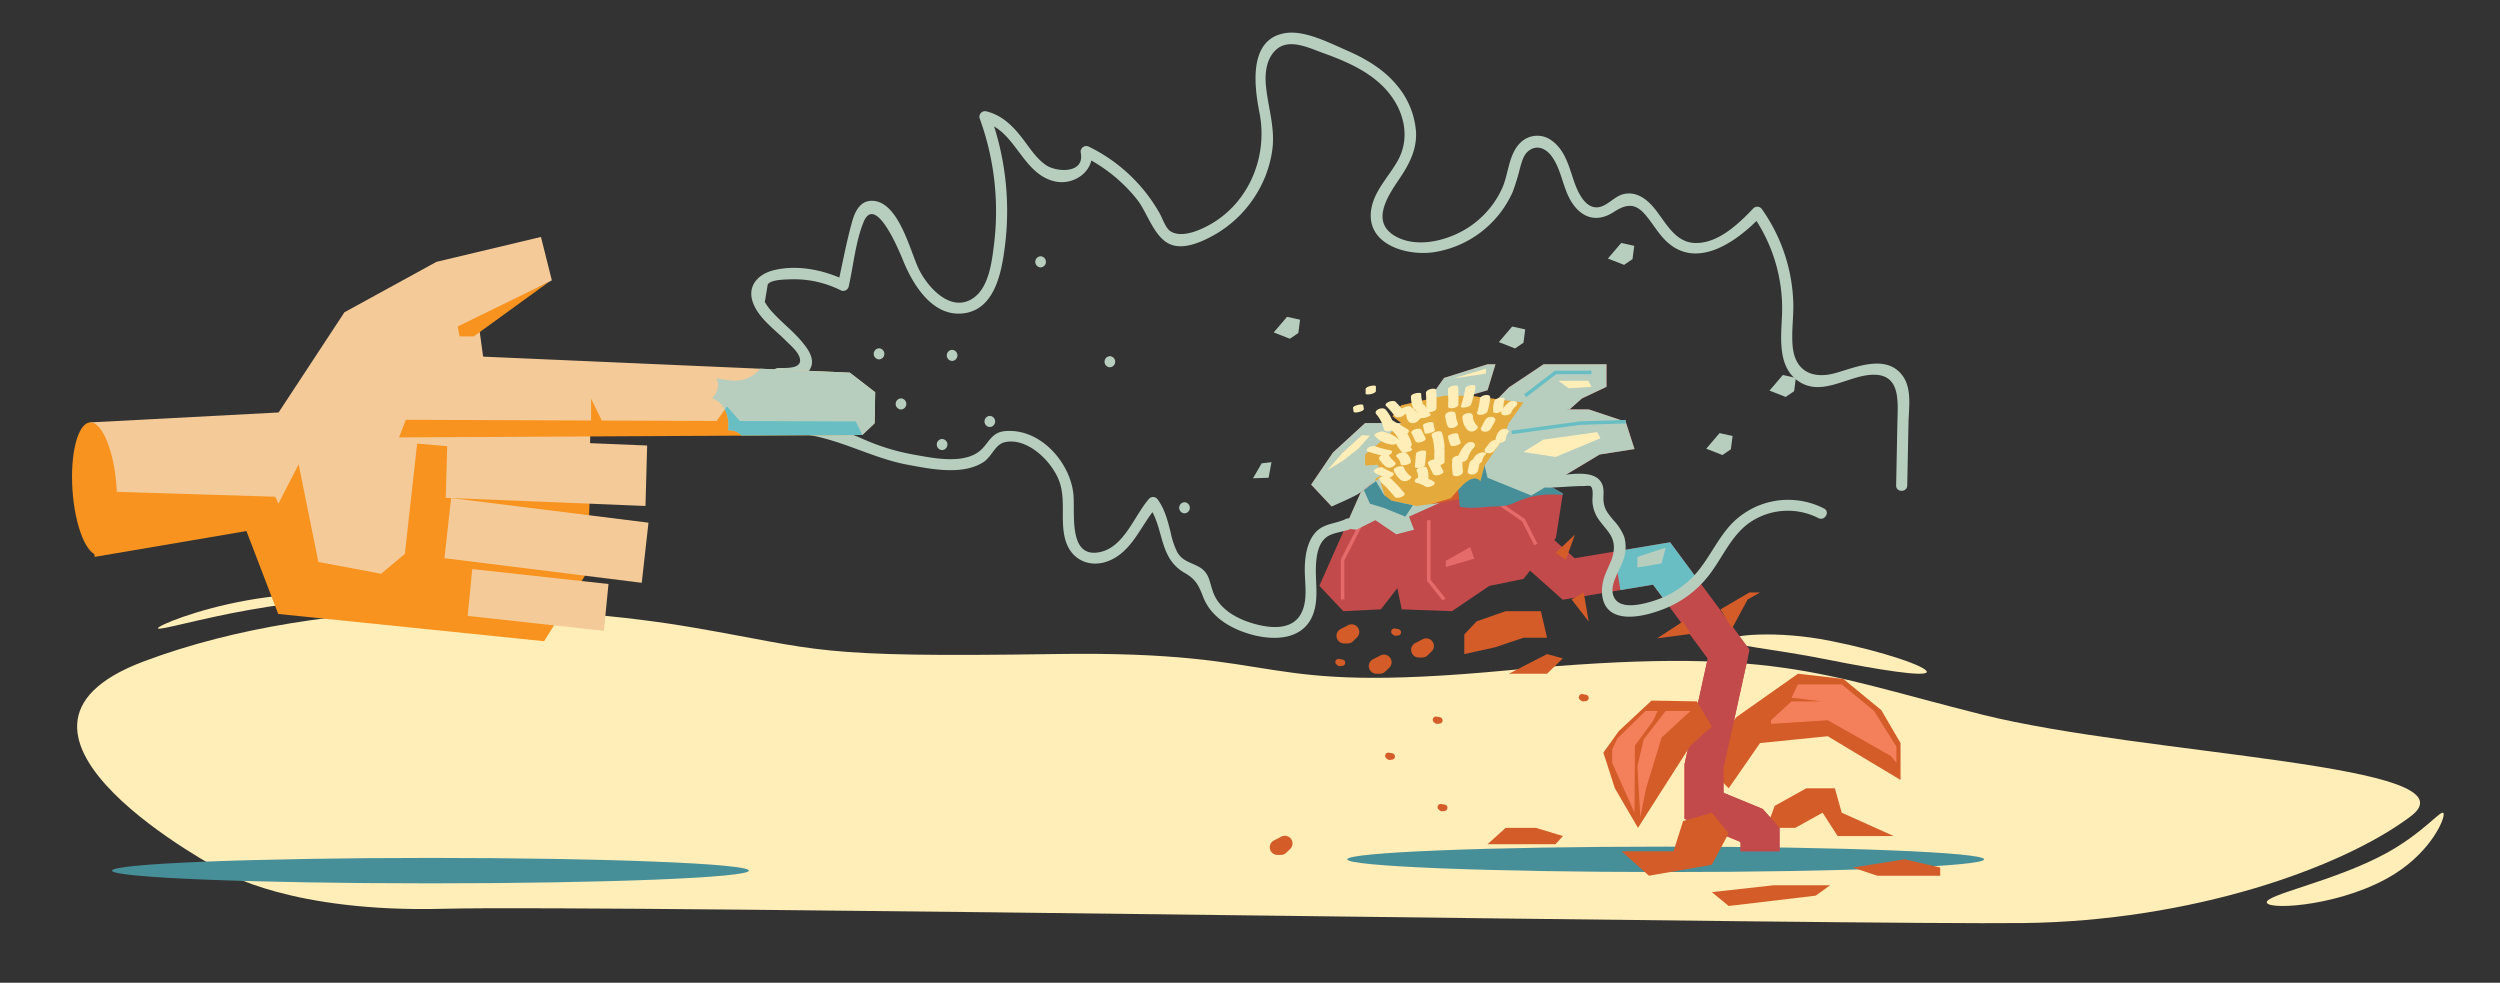 <svg xmlns="http://www.w3.org/2000/svg" width="801.914" height="315.232" viewBox="0 0 801.914 315.232">
  <rect x="0" y="0" width="801.914" height="315.232" fill="#333333" stroke="none"/>
  <defs>
    <style>
      .cls-1 {
        fill: #ffeeb8;
      }

      .cls-2 {
        fill: #468f99;
      }

      .cls-11, .cls-3, .cls-8 {
        fill: none;
      }

      .cls-3, .cls-7 {
        stroke: #c24a4a;
      }

      .cls-11, .cls-3, .cls-6, .cls-7, .cls-8 {
        stroke-miterlimit: 10;
      }

      .cls-3, .cls-8 {
        stroke-width: 12.502px;
      }

      .cls-4, .cls-6 {
        fill: #c24a4a;
      }

      .cls-5 {
        fill: #d45c28;
      }

      .cls-6 {
        stroke: #e56a6a;
      }

      .cls-11, .cls-6, .cls-7 {
        stroke-width: 1.137px;
      }

      .cls-7 {
        fill: #e56a6a;
      }

      .cls-11, .cls-8 {
        stroke: #69bec4;
      }

      .cls-9 {
        fill: #b7cebf;
      }

      .cls-10 {
        fill: #e5aa3c;
      }

      .cls-12 {
        fill: #f47f5b;
      }

      .cls-13 {
        fill: #f4ca98;
      }

      .cls-14 {
        fill: #f7931e;
      }

      .cls-15 {
        fill: #69bec4;
      }

      .cls-16 {
        opacity: 0.39;
      }

      .cls-17 {
        opacity: 0.51;
      }
    </style>
  </defs>
  <title>veraenderung</title>
  <g id="Bcakground">
    <path class="cls-1" d="M142.491,291.502C93.09,292.81,71.682,279.574,71.682,279.574s-85.611-44.861-25.603-67.403,134.565-18.04,176.145-10.899,37.657,9.714,116.083,8.524,60.654,13.183,145.457,5.213,99.176.962,151.871,14.176,159.878,15.92,137.647,32.655-70.522,33.595-124.184,34.243c-25.991.314-134.063-1.057-244.22-2.407C287.603,292.239,167.965,290.828,142.491,291.502Z"/>
    <path class="cls-1" d="M727.14,289.591c-1.129-2.487,21.617-6.845,38.133-15.837,12.226-6.657,17.873-14.32,18.519-12.898s-3.725,11.897-15.569,19.398C752.224,290.386,728.269,292.078,727.14,289.591Z"/>
    <path class="cls-1" d="M618.043,215.56c-.33,1.645-14.858-.582-32.092-4.032s-31.782-4.542-31.452-6.187,15.414-3.22,32.647.229S618.372,213.915,618.043,215.56Z"/>
    <path class="cls-1" d="M109.373,247.957c.152.854-13.264,1.641-29.475,4.517s-29.078,6.754-29.23,5.9,12.47-6.117,28.68-8.994S109.221,247.103,109.373,247.957Z"/>
    <path class="cls-1" d="M109.373,191.129c.152.855-13.264,1.641-29.475,4.517s-29.078,6.754-29.23,5.899,12.47-6.117,28.68-8.994S109.221,190.275,109.373,191.129Z"/>
    <ellipse class="cls-2" cx="534.297" cy="275.646" rx="102.146" ry="4.078"/>
    <ellipse class="cls-2" cx="138.072" cy="279.269" rx="102.146" ry="4.078"/>
  </g>
  <g id="Ebene_1" data-name="Ebene 1">
    <polyline class="cls-3" points="469.697 155.88 503.177 185.709 532.977 180.739 554.493 209.813 546.591 245.792 546.591 258.494 561.709 264.717 564.567 267.922 564.567 273.05"/>
    <polygon class="cls-4" points="438.552 153.248 431.37 169.46 423.2 187.902 430.876 196.045 442.939 195.456 452.555 183.077 446.695 157.196 438.552 153.248"/>
    <polygon class="cls-4" points="452.555 153.248 446.695 181.322 449.625 195.456 465.749 196.045 479.702 186.586 479.701 174.647 458.73 153.248 452.555 153.248"/>
    <polygon class="cls-4" points="466.626 145.791 470.574 186.586 477.742 187.914 488.68 185.709 499.086 172.549 501.313 158.285 479.701 145.791 466.626 145.791"/>
    <polygon class="cls-4" points="473.644 138.703 477.154 153.248 491.19 158.951 513.123 145.791 524.293 144.037 521.457 135.264 509.614 131.316 486.804 131.316 473.644 138.703"/>
    <polygon class="cls-4" points="477.154 131.316 483.969 124.297 495.138 116.84 508.736 116.84 515.316 116.84 515.316 124.078 507.421 127.807 503.473 131.316 488.68 133.509 477.154 131.316"/>
    <polygon class="cls-4" points="456.098 131.316 463.198 121.227 477.154 116.84 479.701 116.84 477.154 125.175 456.098 131.316"/>
    <polygon class="cls-4" points="442.5 153.248 427.147 162.46 420.568 155.442 427.586 145.133 437.877 135.702 449.519 135.702 449.519 141.843 442.5 153.248"/>
    <polyline class="cls-5" points="463.198 126.929 458.432 127.999 449.519 130 446.695 133.509 449.519 135.702 444.255 140.527 437.877 145.791 437.877 149.327 442.062 149.081 442.5 153.248 446.695 166.853 456.098 162.46 473.644 158.951 476.208 149.327 481.979 140.966 483.969 135.702 488.68 129.122 471.138 126.929"/>
    <polygon class="cls-5" points="473.645 199.307 469.697 203.513 469.697 209.813 479.515 207.641 488.68 204.56 496.235 204.56 494.261 196.045 482.966 196.045 473.645 199.307"/>
    <polygon class="cls-5" points="483.97 216.113 496.235 216.113 501.313 211.189 496.235 209.813 483.97 216.113"/>
    <path class="cls-5" d="M441.521,216.113h1.127a2.453,2.453,0,0,0,1.708-.692l1.27-1.231a2.453,2.453,0,0,0-1.066-4.128h0a2.453,2.453,0,0,0-1.762.186L440.4,211.478A2.453,2.453,0,0,0,441.521,216.113Z"/>
    <path class="cls-5" d="M409.753,274.227H410.88a2.453,2.453,0,0,0,1.708-.692l1.27-1.231a2.453,2.453,0,0,0-1.066-4.128h0a2.453,2.453,0,0,0-1.762.186l-2.397,1.231A2.453,2.453,0,0,0,409.753,274.227Z"/>
    <path class="cls-5" d="M431.153,206.396H432.28a2.453,2.453,0,0,0,1.708-.692l1.27-1.231a2.453,2.453,0,0,0-1.066-4.128h0a2.453,2.453,0,0,0-1.762.186l-2.397,1.231A2.453,2.453,0,0,0,431.153,206.396Z"/>
    <path class="cls-5" d="M459.974,231.693l.374.288a1.026,1.026,0,0,0,.743.206l.735-.084a1.027,1.027,0,0,0,.7-1.642h0a1.026,1.026,0,0,0-.631-.388l-1.109-.203A1.027,1.027,0,0,0,459.974,231.693Z"/>
    <path class="cls-5" d="M446.642,203.433l.374.288a1.025,1.025,0,0,0,.743.206l.735-.084a1.027,1.027,0,0,0,.7-1.642h0a1.026,1.026,0,0,0-.631-.388l-1.109-.203A1.027,1.027,0,0,0,446.642,203.433Z"/>
    <path class="cls-5" d="M428.736,213.185l.374.288a1.025,1.025,0,0,0,.743.206l.735-.084a1.027,1.027,0,0,0,.701-1.642h0a1.025,1.025,0,0,0-.631-.388l-1.109-.203A1.027,1.027,0,0,0,428.736,213.185Z"/>
    <path class="cls-5" d="M461.524,259.726l.374.288a1.025,1.025,0,0,0,.743.206l.735-.084a1.027,1.027,0,0,0,.7-1.642h0a1.026,1.026,0,0,0-.631-.388l-1.109-.203A1.027,1.027,0,0,0,461.524,259.726Z"/>
    <path class="cls-5" d="M444.699,243.255l.374.288a1.026,1.026,0,0,0,.743.206l.735-.085a1.027,1.027,0,0,0,.7-1.642h0a1.025,1.025,0,0,0-.631-.388l-1.109-.203A1.027,1.027,0,0,0,444.699,243.255Z"/>
    <path class="cls-5" d="M506.827,224.478l.374.288a1.026,1.026,0,0,0,.743.206l.735-.085a1.027,1.027,0,0,0,.7-1.642h0a1.025,1.025,0,0,0-.631-.388l-1.109-.203A1.027,1.027,0,0,0,506.827,224.478Z"/>
    <path class="cls-5" d="M455.098,210.901h1.127a2.453,2.453,0,0,0,1.708-.692l1.27-1.231a2.453,2.453,0,0,0-1.066-4.128h0a2.452,2.452,0,0,0-1.762.186l-2.397,1.231A2.453,2.453,0,0,0,455.098,210.901Z"/>
    <polygon class="cls-5" points="551.955 245.792 551.955 236.592 556.988 230.013 576.728 216.113 591.292 217.778 603.485 227.819 609.626 238.347 609.626 250.191 586.271 236.154 564.567 238.347 554.493 252.873 549.093 247.252 551.955 245.792"/>
    <polygon class="cls-5" points="566.639 265.544 569.271 258.494 579.36 252.873 588.571 252.873 590.764 260.683 607.433 268.175 589.449 268.175 584.623 260.683 575.85 265.544 566.639 265.544"/>
    <polygon class="cls-5" points="492.641 265.544 482.966 265.544 477.154 270.79 498.969 270.79 501.313 268.167 492.641 265.544"/>
    <polygon class="cls-5" points="602.169 280.896 622.347 280.896 622.347 278.271 610.942 275.646 594.295 278.271 602.169 280.896"/>
    <polygon class="cls-5" points="568.832 283.967 549.093 286.16 554.493 290.609 582.43 287.288 587.036 283.967 568.832 283.967"/>
    <polyline class="cls-6" points="458.292 166.853 458.292 186.147 463.198 192.289"/>
    <polyline class="cls-6" points="477.154 158.951 488.68 166.853 492.641 174.647"/>
    <polyline class="cls-6" points="484.897 138.703 506.982 135.702 521.457 135.264"/>
    <polyline class="cls-6" points="489.233 126.929 498.969 119.472 510.491 119.472"/>
    <polyline class="cls-6" points="439.43 162.46 430.657 179.571 430.657 192.289"/>
    <polygon class="cls-7" points="463.198 179.571 463.198 182.638 473.644 179.571 471.89 174.647 463.198 179.571"/>
    <polyline class="cls-3" points="554.493 209.813 546.591 245.792 546.591 258.494 561.709 264.717 564.567 267.922 564.567 273.05"/>
    <polyline class="cls-8" points="518.755 183.111 532.977 180.739 539.861 190.041"/>
    <path class="cls-2" d="M478.796,162.486c2.702-.111,4.512-.103,6.964-1.188a28.983,28.983,0,0,1,6.707-2.219,32.573,32.573,0,0,1,8.77-.312l.075-.483-21.611-12.493H466.626l1.619,16.728C471.619,163.28,475.425,162.625,478.796,162.486Z"/>
    <polygon class="cls-9" points="473.644 138.703 477.154 153.248 491.19 158.951 513.123 145.791 524.293 144.037 521.457 135.264 509.614 131.316 486.804 131.316 473.644 138.703"/>
    <polygon class="cls-9" points="477.154 131.316 483.969 124.297 495.138 116.84 508.736 116.84 515.316 116.84 515.316 124.078 507.421 127.807 503.473 131.316 488.68 133.509 477.154 131.316"/>
    <polygon class="cls-9" points="456.098 131.316 463.198 121.227 477.154 116.84 479.701 116.84 477.154 125.175 456.098 131.316"/>
    <path class="cls-9" d="M427.147,162.46s5.711-2.478,7.896-3.654c3.094-1.666,5.062-4.898,7.953-4.173l6.523-12.789v-6.141H437.877l-10.291,9.431-7.019,10.308,4.639,4.949Z"/>
    <path class="cls-10" d="M442.45,152.766c1.592.121-2.054-.058-1.13,1.878.015.031.154,2.739.169,2.769.908-.11-.092.958.814,1.393-4.406,4.683,4.389,8.053,4.392,8.047.8-1.942,18.468-7.013,18.53-6.977.972-.498,6.555-9.236,9.636-5.497l1.345-5.052,5.771-8.361,1.991-5.263,4.71-6.58L471.138,126.93h-7.94L458.433,128l-8.914,2-2.823,3.51,2.823,2.193-5.264,4.825-6.378,5.264v3.535l4.184-.245Z"/>
    <polyline class="cls-11" points="484.897 138.703 506.982 135.702 521.457 135.264"/>
    <polyline class="cls-11" points="489.233 126.929 498.969 119.472 510.491 119.472"/>
    <path class="cls-1" d="M444.623,130.228a30.987,30.987,0,0,1,2.834,3.284c.708.947,3.887-.2,3.051-1.318a30.978,30.978,0,0,0-2.834-3.284c-.852-.857-3.978.385-3.051,1.319Z"/>
    <path class="cls-1" d="M456.666,130.233a10.465,10.465,0,0,1-.793-3.904c-.008-.688-3.305-.162-3.293.882a10.466,10.466,0,0,0,.793,3.904c.369.897,3.599-.139,3.293-.882Z"/>
    <path class="cls-1" d="M460.76,131.009a54.8,54.8,0,0,0-.072-5.797c-.071-1.074-3.377-.39-3.293.882a50.28,50.28,0,0,1,.071,5.323c-.054,1.358,3.25.7,3.295-.408Z"/>
    <path class="cls-1" d="M447.158,136.679a12.307,12.307,0,0,0-2.657-5.252c-1.007-1.17-4.128.173-3.009,1.473a10.723,10.723,0,0,1,2.373,4.662c.365,1.571,3.663.708,3.293-.882Z"/>
    <path class="cls-1" d="M448.437,141.198a7.255,7.255,0,0,1-4.397-2.603c-.51-.618-3.611.508-3.102,1.125a7.926,7.926,0,0,0,4.795,2.76,3.942,3.942,0,0,0,2.303-.419c.249-.123,1.157-.73.402-.863Z"/>
    <path class="cls-1" d="M445.881,144.393a24.084,24.084,0,0,1-4.523-1.169,2.753,2.753,0,0,0-2.333.307c-.383.243-1.053,1.007-.287,1.29a27.337,27.337,0,0,0,5.128,1.366,2.864,2.864,0,0,0,2.329-.624c.467-.454.414-1.052-.313-1.17Z"/>
    <path class="cls-1" d="M457.285,140.572l-1.278-2.601c-.309-.629-1.3-.518-1.86-.355-.341.099-1.734.625-1.433,1.238l1.278,2.601c.309.629,1.3.519,1.86.356.34-.099,1.734-.625,1.433-1.238Z"/>
    <path class="cls-1" d="M460.262,137.984l-.53-2.412c-.101-.462-1.51-.09-1.77-.017-.278.078-1.629.419-1.524.9l.53,2.413c.101.462,1.51.09,1.77.017.278-.078,1.629-.42,1.524-.9Z"/>
    <path class="cls-1" d="M455.097,134.084a1.773,1.773,0,0,1-.603-1.586c.19-1.331-3.132-.766-3.298.395a2.802,2.802,0,0,0,.847,2.497,2.155,2.155,0,0,0,2.186.056c.366-.169,1.435-.838.868-1.363Z"/>
    <path class="cls-1" d="M467.787,129.867a55.44,55.44,0,0,0-.061-5.767c-.058-.903-3.367-.263-3.293.882a51.546,51.546,0,0,1,.076,5.354c-.048,1.197,3.24.498,3.278-.47Z"/>
    <path class="cls-1" d="M471.856,129.742a31.05,31.05,0,0,0,1.434-5.625c.176-1.116-3.119-.534-3.278.471a31.055,31.055,0,0,1-1.434,5.624c-.335.937,2.918.538,3.278-.471Z"/>
    <path class="cls-1" d="M477.125,131.962a19.997,19.997,0,0,0,.878-4.46c.112-1.382-3.205-.772-3.299.39a19.999,19.999,0,0,1-.878,4.46c-.379,1.194,2.932.764,3.299-.39Z"/>
    <path class="cls-1" d="M467.627,135.771a12.309,12.309,0,0,1-.755-3.146c-.08-.761-1.428-.674-1.911-.544-.66.177-1.464.648-1.383,1.427a12.303,12.303,0,0,0,.755,3.146c.278.725,1.282.713,1.911.544.495-.133,1.659-.708,1.383-1.427Z"/>
    <path class="cls-1" d="M482.256,131.142a7.732,7.732,0,0,1,.367-2.933c.217-.683-1.042-.649-1.394-.601-.603.082-1.671.38-1.887,1.059a8.875,8.875,0,0,0-.38,3.357c.068.941,3.377.284,3.293-.882Z"/>
    <path class="cls-1" d="M484.777,132.287a5.47,5.47,0,0,1,.61-1.123c.086-.114.244-.289.366-.416.074-.078.15-.154.23-.227.214-.195-.259.2.142-.113.506-.396.897-1.129.211-1.574a2.278,2.278,0,0,0-2.353.233,7.393,7.393,0,0,0-2.33,2.938c-.698,1.664,2.604,1.521,3.124.282Z"/>
    <path class="cls-1" d="M473.823,136.587a4.595,4.595,0,0,1-1.394-3.116c-.016-.79-.802-1.029-1.492-.969-.573.05-1.847.493-1.831,1.268a6.048,6.048,0,0,0,1.69,4.22,1.994,1.994,0,0,0,2.22.182c.469-.219,1.382-1,.808-1.585Z"/>
    <path class="cls-1" d="M478.238,137.475l1.312-2.398c.385-.705-.345-1.306-.999-1.364a2.219,2.219,0,0,0-2.146,1.003l-1.312,2.398c-.386.705.345,1.306.999,1.364a2.219,2.219,0,0,0,2.146-1.003Z"/>
    <path class="cls-1" d="M479.232,144.654l1.47-1.86a.91.91,0,0,0-.411-1.534,2.309,2.309,0,0,0-2.329.624l-1.47,1.86a.91.91,0,0,0,.411,1.534,2.309,2.309,0,0,0,2.329-.624Z"/>
    <path class="cls-1" d="M468.568,141.873a10.238,10.238,0,0,1-.799-2.578c-.128-.748-3.446-.012-3.293.882a10.238,10.238,0,0,0,.799,2.578c.395.857,3.589-.241,3.293-.882Z"/>
    <path class="cls-1" d="M463.366,143.547a16.126,16.126,0,0,0-.864-4.834c-.316-.927-3.585.028-3.293.882a16.122,16.122,0,0,1,.864,4.834c.019.756,3.321.195,3.293-.882Z"/>
    <path class="cls-1" d="M452.924,143.984a8.697,8.697,0,0,1-1.941-2.851c-.308-.721-3.513.37-3.293.882a9.382,9.382,0,0,0,2.123,3.059c.146.142.682.08.829.066a5.548,5.548,0,0,0,1.281-.295c.236-.083,1.385-.49,1.002-.862Z"/>
    <path class="cls-1" d="M447.511,148.309a12.238,12.238,0,0,1-1.998-2.246c-.703-1.018-3.884.129-3.043,1.346a12.246,12.246,0,0,0,1.998,2.246,2.097,2.097,0,0,0,2.2.108c.378-.181,1.446-.924.843-1.454Z"/>
    <path class="cls-1" d="M446.723,151.575a18.478,18.478,0,0,1-3.108-1.561c-.9-.564-3.942.76-2.623,1.585A18.486,18.486,0,0,0,444.1,153.16a2.766,2.766,0,0,0,2.331-.311c.397-.244,1.042-.981.292-1.274Z"/>
    <path class="cls-1" d="M457.122,149.105l.347-4.075c.088-1.036-3.19-.373-3.266.516l-.347,4.075c-.088,1.036,3.19.374,3.266-.516Z"/>
    <path class="cls-1" d="M463.369,148.175v-4.073c0-.603-3.293-.116-3.293.882v4.073c0,.603,3.293.116,3.293-.882Z"/>
    <path class="cls-1" d="M470.874,146.842a8.297,8.297,0,0,1,1.979-3.361.939.939,0,0,0-.421-1.572,2.306,2.306,0,0,0-2.329.624,11.027,11.027,0,0,0-2.563,4.569c-.233.798.975,1.1,1.516,1.059a1.953,1.953,0,0,0,1.818-1.319Z"/>
    <path class="cls-1" d="M475.464,147.81a3.249,3.249,0,0,1,1.078-2.07c.567-.513-.493-.658-.804-.636a3.715,3.715,0,0,0-2.197.812,4.198,4.198,0,0,0-1.371,2.777c-.055.542,3.187.177,3.293-.882Z"/>
    <path class="cls-1" d="M482.991,140.858a4.114,4.114,0,0,1,.826-2.136c.476-.645-.407-1.145-.947-1.171a2.494,2.494,0,0,0-2.16.952,5.467,5.467,0,0,0-1.034,2.689c-.15,1.506,3.185.96,3.314-.334Z"/>
    <path class="cls-1" d="M458.934,132.988l-1.985-2.996c-.525-.792-3.544.504-3.293.882l1.985,2.996c.525.792,3.544-.504,3.293-.882Z"/>
    <path class="cls-1" d="M451.561,137.734l-5.011-2.942a2.429,2.429,0,0,0-2.342.27c-.494.337-.939,1.025-.25,1.43l5.011,2.942a2.43,2.43,0,0,0,2.342-.27c.494-.337.939-1.025.25-1.429Z"/>
    <path class="cls-1" d="M452.786,142.259a13.125,13.125,0,0,0-3.689-6.098c-1.107-1.062-3.928.61-2.524,1.957a10.836,10.836,0,0,1,2.919,5.023c.431,1.582,3.725.703,3.293-.882Z"/>
    <path class="cls-1" d="M456.037,133.614l-3.505-3.161c-.679-.612-3.671.632-3.096,1.15l3.505,3.161c.679.612,3.671-.632,3.096-1.15Z"/>
    <path class="cls-1" d="M448.62,140.915a10.217,10.217,0,0,0-4.423-2.3,2.662,2.662,0,0,0-2.329.624.702.702,0,0,0,.343,1.279,7.778,7.778,0,0,1,3.362,1.729,2.136,2.136,0,0,0,2.195.089c.376-.166,1.442-.902.852-1.421Z"/>
    <path class="cls-1" d="M452.528,152.768a6.614,6.614,0,0,1-2.165-2.723c-.278-.658-1.318-.523-1.866-.377-.385.103-1.697.62-1.428,1.259a7.519,7.519,0,0,0,2.399,3.126,2.274,2.274,0,0,0,2.179.028c.301-.128,1.486-.858.881-1.314Z"/>
    <path class="cls-1" d="M452.593,147.995a4.5,4.5,0,0,0-1.565-2.726c-.511-.428-1.606-.115-2.143.104-.258.105-1.452.655-.943,1.081a3.868,3.868,0,0,1,1.358,2.423c.135.836,3.452.101,3.293-.882Z"/>
    <path class="cls-1" d="M458.147,153.52a6.41,6.41,0,0,0-.487-3.507c-.38-.844-3.58.245-3.293.882a5.99,5.99,0,0,1,.526,3.182c-.073.599.982.431,1.332.372.386-.065,1.853-.367,1.922-.929Z"/>
    <path class="cls-1" d="M462.973,151.15l-1.652-3.34c-.532-1.076-3.736-.012-3.293.882l1.652,3.34c.532,1.076,3.736.012,3.293-.882Z"/>
    <path class="cls-1" d="M469.252,151.143a21.506,21.506,0,0,1-.112-3.968c.1-1.617-3.239-1.096-3.325.293a24.808,24.808,0,0,0,.144,4.557c.172,1.404,3.477.614,3.293-.882Z"/>
    <path class="cls-1" d="M474.122,150.89l.55-2.593c.168-.794-.93-1.112-1.514-1.049a1.947,1.947,0,0,0-1.819,1.313l-.55,2.593c-.168.794.929,1.112,1.514,1.049a1.947,1.947,0,0,0,1.819-1.313Z"/>
    <path class="cls-1" d="M459.88,154.476a10.041,10.041,0,0,0-3.448-1.407,2.8,2.8,0,0,0-2.329.624c-.503.47-.376,1.052.321,1.198a8.194,8.194,0,0,1,2.841,1.202c.92.602,3.954-.741,2.615-1.617Z"/>
    <path class="cls-1" d="M450.476,158.189a41.226,41.226,0,0,0-5.158-5.396c-.797-.695-3.846.558-3.073,1.233a41.226,41.226,0,0,1,5.158,5.396c.626.786,3.792-.331,3.073-1.233Z"/>
    <path class="cls-1" d="M437.479,131.137l-.195-1.109c-.094-.535-1.502-.204-1.797-.12-.355.101-1.596.438-1.496,1.003l.195,1.109c.094.535,1.502.204,1.797.12.355-.101,1.596-.438,1.496-1.003Z"/>
    <path class="cls-1" d="M441.337,125.403V123.922c0-.561-3.293-.087-3.293.882v1.481c0,.561,3.293.087,3.293-.882Z"/>
    <polygon class="cls-1" points="495.047 141.026 512.265 138.613 513.376 140.574 498.969 146.58 488.68 144.99 495.047 141.026"/>
    <polygon class="cls-1" points="499.862 122.142 503.177 124.542 510.491 124.078 509.488 122.142 499.862 122.142"/>
    <polygon class="cls-1" points="466.138 121.401 476.666 118.254 476.666 119.827 466.138 121.401"/>
    <polygon class="cls-1" points="425.805 150.806 430.638 145.29 436.913 139.567 439.43 139.737 435.637 143.988 430.657 147.859 425.805 150.806"/>
    <polygon class="cls-9" points="404.699 148.617 401.922 153.411 406.921 153.248 407.846 148.251 404.699 148.617"/>
    <polygon class="cls-9" points="485.975 111.774 480.782 109.737 485.053 104.738 489.233 105.664 488.68 109.922 485.975 111.774"/>
    <polygon class="cls-9" points="413.759 108.663 408.565 106.627 412.837 101.628 417.017 102.554 416.464 106.812 413.759 108.663"/>
    <polygon class="cls-9" points="520.952 84.965 515.758 82.929 520.03 77.93 524.21 78.856 523.656 83.114 520.952 84.965"/>
    <polygon class="cls-9" points="572.791 127.328 567.597 125.292 571.869 120.293 576.049 121.218 575.496 125.477 572.791 127.328"/>
    <polygon class="cls-9" points="552.496 145.966 547.302 143.929 551.573 138.93 555.753 139.856 555.2 144.114 552.496 145.966"/>
    <polygon class="cls-9" points="525.225 178.642 525.225 182.031 532.977 180.739 534.297 175.647 525.225 178.642"/>
    <polygon class="cls-9" points="442.484 153.384 436.508 157.863 431.37 169.46 435.043 169.908 441.172 166.853 447.867 171.385 453.57 169.908 451.966 165.713 461.719 161.336 454.341 162.314 444.503 160.197 442.484 153.384"/>
    <polygon class="cls-2" points="441.359 154.336 437.501 157.249 439.43 161.576 443.781 162.88 450.805 165.713 453.191 162.067 446.36 160.596 443.972 158.806 441.359 154.336"/>
    <polygon class="cls-5" points="555.579 201.59 551.885 195.456 561.142 190.041 564.567 190.041 560.587 192.289 555.579 201.59"/>
    <polygon class="cls-5" points="539.861 199.345 531.52 204.765 542.258 203.327 539.861 199.345"/>
    <polygon class="cls-5" points="508.006 190.041 509.59 199.345 504.119 192.289 508.006 190.041"/>
    <polygon class="cls-5" points="498.969 177.374 502.268 179.571 505.177 171.487 498.969 177.374"/>
    <polyline class="cls-12" points="568.064 232.194 586.271 231.022 606.501 242.483 608.321 244.705 608.321 239.521 601.132 228.042 590.765 219.525 576.694 219.525 574.657 223.807 584.189 224.979 574.657 224.979 568.064 231.022"/>
    <polygon class="cls-5" points="544.295 224.979 529.761 224.719 519.264 234.493 514.302 241.432 518.005 252.873 525.405 265.544 542.258 239.14 549.093 233.041 544.295 224.979"/>
    <polygon class="cls-12" points="542.258 228.042 533.001 236.558 528.002 252.873 526.151 262.108 525.225 245.792 527.262 237.114 534.297 228.042 541.332 228.042 542.258 228.042"/>
    <polygon class="cls-12" points="531.697 228.042 527.817 228.042 518.755 236.929 517.132 240.446 517.132 244.705 524.293 260.683 524.429 239.152 530.409 231.022 531.697 228.042"/>
    <polyline class="cls-5" points="549.093 260.683 548.615 260.822 539.881 263.35 536.81 273.05 520.142 273.05 528.915 280.896 549.093 277.387 554.493 267.298"/>
  </g>
  <g id="overlay">
    <path class="cls-9" d="M249.614,121.608c3.348-.064,9.03-.029,10.54-3.874,1.189-3.03-1.28-6.175-3.107-8.335-2.804-3.315-6.28-5.958-9.189-9.165a17.367,17.367,0,0,1-2.534-3.384l.958-5.679c1.215-1.538,5.576-1.497,7.214-1.571a33.492,33.492,0,0,1,16.099,3.473,1.805,1.805,0,0,0,2.616-1.064c1.513-6.639,2.214-14.387,4.751-20.69,3.816-9.477,11.519,9.275,12.682,12.147,3.205,7.919,9.619,18.519,19.785,16.99,10.153-1.527,12.054-14.295,13.034-22.492a89.807,89.807,0,0,0-4.807-41l-2.19,2.19c10.329,2.59,12.284,16.512,22.773,19.005,6.28,1.493,13.106-3.376,11.883-10.032l-2.616,2.011a50.431,50.431,0,0,1,17.281,13.927c3.32,4.234,5.431,12.267,10.764,14.37,4.496,1.773,10.408-1.061,14.309-3.287a37.28,37.28,0,0,0,12.144-11.35,36.715,36.715,0,0,0,6.078-15.495c1.023-7.21-1.301-13.611-2.001-20.7-.4-4.046.058-8.803,3.308-11.71,4.141-3.704,10.54-.504,14.98,1.098,7.349,2.652,14.996,5.905,20.314,11.855,5.629,6.297,7.912,15.149,3.63,22.771-2.78,4.948-7.35,9.43-8.404,15.192-2.087,11.408,10.919,15.341,19.831,14.117A33.23,33.23,0,0,0,485.224,61.553,69.156,69.156,0,0,0,487.64,53.628c.551-1.85,1.065-3.947,2.639-5.203,2.698-2.152,5.638-.802,7.49,1.767,3.468,4.809,3.506,11.139,7.221,15.871,3.421,4.359,7.969,4.953,12.553,1.997,4.063-2.62,6.875-3.063,10.205.807,1.982,2.303,3.53,4.95,5.53,7.241,9.929,11.367,23.57,1.756,31.664-6.774l-2.796-.36a52.054,52.054,0,0,1,9.447,32.41c-.286,6.704-1.373,15.685,4.628,20.409,7.621,5.998,16.203-1.245,24.258-1.585,9.376-.396,8.272,8.754,8.136,15.579l-.398,19.937c-.046,2.292,3.515,2.292,3.561,0l.398-19.937c.094-4.711,1.15-10.868-1.728-15.03-5.071-7.332-14.911-3.036-21.523-1.14-7.459,2.139-13.127-.48-13.896-8.481-.438-4.556.295-9.128.204-13.688a54.86,54.86,0,0,0-10.011-30.272,1.805,1.805,0,0,0-2.796-.36c-4.696,4.949-11.295,11.295-18.636,11.133-6.786-.15-9.692-7.163-13.523-11.6-2.462-2.852-5.721-5.047-9.641-4.046-2.952.754-5.348,4.153-8.423,4.211-4.066.076-6.301-5.41-7.372-8.541-1.57-4.594-2.82-9.742-6.973-12.794a7.705,7.705,0,0,0-10.188.617c-3.76,3.708-3.738,9.755-5.732,14.37A29.549,29.549,0,0,1,468.2,74.57c-5.813,2.956-13.912,4.619-20.018,1.52-8.756-4.443-3.342-12.763.54-18.498,3.182-4.701,5.777-9.447,5.492-15.289a26.056,26.056,0,0,0-6.042-14.827c-4.208-5.192-10.118-8.667-16.169-11.301-5.476-2.383-13.295-6.414-19.371-5.603-12.355,1.648-10.307,17.105-8.637,25.591,3.022,15.358-4.563,31.53-19.435,37.6-2.648,1.081-6.474,2.103-9.1.425-1.588-1.015-2.573-4.153-3.46-5.722a52.593,52.593,0,0,0-22.698-21.404,1.805,1.805,0,0,0-2.616,2.011c1.244,6.775-7.849,6.131-11.097,3.94-3.128-2.11-5.241-5.497-7.494-8.436-3.14-4.096-6.56-7.573-11.685-8.858a1.796,1.796,0,0,0-2.19,2.19,86.951,86.951,0,0,1,4.68,40.053c-.704,5.705-1.609,14.504-7.061,17.889-7.076,4.394-14.331-3.819-17.109-9.516-2.84-5.824-6.627-22.569-15.577-21.898-3.422.256-4.949,3.603-5.773,6.495-1.877,6.591-3.083,13.447-4.606,20.129l2.616-1.064c-7-3.358-15.35-5.184-23.068-3.352-5.184,1.23-8.843,5.149-6.722,10.631,1.898,4.905,6.803,8.308,10.387,11.922,1.474,1.486,3.989,3.535,4.548,5.638.955,3.591-4.416,3.163-6.922,3.211-2.289.043-2.296,3.605,0,3.561Z"/>
    <path class="cls-9" d="M496.235,156.413c3.899-.014,7.788-.519,11.692-.5.522.003,1.928-.235,2.298.063,1.017.818.513,3.618.572,4.731a11.206,11.206,0,0,0,2.417,6.487c2.116,2.883,4.501,4.658,4.463,8.509-.038,3.853-2.554,6.925-3.424,10.586-.887,3.733-.488,8.394,3.241,10.406,4.706,2.539,12.413.227,16.931-1.653a33.887,33.887,0,0,0,13.481-10.181c4.541-5.709,7.302-13.107,13.499-17.349a21.586,21.586,0,0,1,21.885-1.323c2.041,1.031,3.846-2.041,1.797-3.075a25.202,25.202,0,0,0-31.142,6.604c-4.304,5.314-6.962,11.77-12.081,16.442a30.446,30.446,0,0,1-11.302,6.524c-3.556,1.123-11.303,3.287-13.047-1.598-1.248-3.496,1.844-7.787,2.954-10.878a12.116,12.116,0,0,0,.543-7.976,16.89,16.89,0,0,0-3.426-5.32c-1.67-2.06-2.969-3.397-3.23-6.206-.128-1.377.145-2.721-.085-4.102-1.226-7.366-12.917-3.771-18.039-3.753a1.782,1.782,0,0,0,0,3.561Z"/>
    <path class="cls-9" d="M255.785,139.075c12.743,1.058,23.193,7.775,35.581,10.044,7.266,1.331,17.428,3.452,24.155-.932,2.518-1.641,3.747-5.646,6.708-6.329,7.48-1.725,15.528,6.529,17.655,12.812,2.114,6.242-.055,13.089,2.108,19.314,1.967,5.659,7.567,8.113,13.155,6.112,8.051-2.883,10.771-11.721,15.989-17.645l-2.796-.36c5.283,7.364,3.085,16.783,11.737,21.728,3.542,2.024,4.446,4.04,5.864,7.692a16.08,16.08,0,0,0,2.853,4.719c3.026,3.492,7.342,5.7,11.7,7.04,7.956,2.447,18.237,2.276,21.025-7.21,1.373-4.67.394-9.495.578-14.252.119-3.087.565-7.065,3.063-9.242,2.178-1.898,5.764-1.799,8.355-3.027,2.07-.981.265-4.052-1.797-3.075-3.702,1.755-7.412,1.317-10.153,4.798-2.3,2.921-2.911,6.933-3.03,10.546-.154,4.701,1.071,9.834-.857,14.308-2.793,6.481-10.679,5.43-16.238,3.72-5.071-1.56-10.424-4.622-12.317-9.894-1.325-3.689-1.182-6.473-5.044-8.385-2.754-1.363-4.968-1.765-6.533-4.59a26.055,26.055,0,0,1-2.054-6.24c-.942-3.689-1.828-7.296-4.078-10.433a1.804,1.804,0,0,0-2.796-.36c-4.787,5.435-7.969,15.504-15.769,17.152-10.452,2.207-7.891-12.837-8.556-18.738-1.164-10.318-10.811-21.096-21.965-20.055-3.797.354-4.808,2.924-7.085,5.441-5.051,5.583-15.863,3.208-22.154,2.094a70.117,70.117,0,0,1-16.864-5.273,62.91,62.91,0,0,0-20.439-5.041c-2.284-.19-2.271,3.373,0,3.561Z"/>
    <g>
      <polygon class="cls-13" points="28.857 135.497 89.363 132.306 110.485 100.165 152.215 94.239 156.168 123.181 170.462 118.278 189.599 127.891 188.31 183.609 172.573 199.656 87.178 190.931 76.98 164.335 28.316 172.618 28.857 135.497"/>
      <polygon class="cls-14" points="27.492 157.466 88.28 159.335 97.548 179.396 122.241 184.04 129.868 177.68 133.805 142.287 189.599 147.249 188.31 183.609 174.527 205.68 89.244 196.94 79.046 170.344 30.382 178.627 27.492 157.466"/>
      <polygon class="cls-14" points="95.801 148.944 88.454 163.205 90.964 178.99 103.148 185.343 95.801 148.944"/>
      <polygon class="cls-13" points="123.922 117.871 110.485 100.165 140 83.99 173.522 76.001 177.009 89.922 123.922 117.871"/>
      <polygon class="cls-13" points="145.155 137.803 145.245 132.861 145.585 113.997 272.588 119.533 280.73 125.815 280.55 135.764 276.6 139.525 145.155 137.803"/>
      <polygon class="cls-13" points="142.98 159.698 143.521 140.303 207.586 142.904 207.045 162.298 142.98 159.698"/>
      <polygon class="cls-13" points="142.555 179.046 144.714 159.758 208.011 167.656 205.852 186.944 142.555 179.046"/>
      <polygon class="cls-13" points="150.012 197.565 151.489 182.542 195.184 187.328 193.707 202.351 150.012 197.565"/>
      <polygon class="cls-14" points="130.164 134.66 128.007 140.303 276.6 139.525 274.522 135.186 237.337 135.051 233.195 130.375 229.885 135.024 193.024 134.889 189.599 127.891 189.599 134.877 130.164 134.66"/>
      <ellipse class="cls-14" cx="30.325" cy="156.806" rx="7.086" ry="21.36" transform="translate(-10.707 2.456) rotate(-3.942)"/>
    </g>
    <path class="cls-9" d="M356.007,117.812a1.782,1.782,0,0,0,0-3.561,1.782,1.782,0,0,0,0,3.561Z"/>
    <path class="cls-9" d="M302.193,144.367a1.782,1.782,0,0,0,0-3.561,1.782,1.782,0,0,0,0,3.561Z"/>
    <path class="cls-9" d="M317.498,136.973a1.782,1.782,0,0,0,0-3.561,1.782,1.782,0,0,0,0,3.561Z"/>
    <path class="cls-9" d="M379.952,164.661a1.782,1.782,0,0,0,0-3.561,1.782,1.782,0,0,0,0,3.561Z"/>
    <path class="cls-9" d="M281.964,115.284a1.782,1.782,0,0,0,0-3.561,1.782,1.782,0,0,0,0,3.561Z"/>
    <path class="cls-9" d="M289.007,131.349a1.782,1.782,0,0,0,0-3.561,1.782,1.782,0,0,0,0,3.561Z"/>
    <path class="cls-9" d="M305.402,115.778a1.782,1.782,0,0,0,0-3.561,1.782,1.782,0,0,0,0,3.561Z"/>
    <path class="cls-9" d="M333.791,85.771a1.782,1.782,0,0,0,0-3.561,1.782,1.782,0,0,0,0,3.561Z"/>
    <path class="cls-9" d="M272.588,119.533l-28.765-1.254a10.456,10.456,0,0,1-8.253,3.822,34.159,34.159,0,0,1-5.793-.797,5.4,5.4,0,0,1-1.208,6.217c-.056.054-.118.114-.177.172a8.319,8.319,0,0,1,2.995,2.047,10.028,10.028,0,0,1,2.251,7.312c-.009.255-.01.608-.019.988.112,0,.223.006.335.003a4.86,4.86,0,0,1,3.114.965l39.532.517,3.95-3.762.18-9.948Z"/>
    <path class="cls-15" d="M233.195,130.375l-.684.961a11.274,11.274,0,0,1,1.127,5.716c-.009.255-.01.608-.019.988.112,0,.223.006.335.003a4.823,4.823,0,0,1,3.884,1.685l38.763-.203-2.078-4.339-37.184-.135Z"/>
    <polygon class="cls-14" points="176.162 90.368 146.815 104.722 147.407 107.914 151.961 107.914 176.162 90.368"/>
  </g>
</svg>
